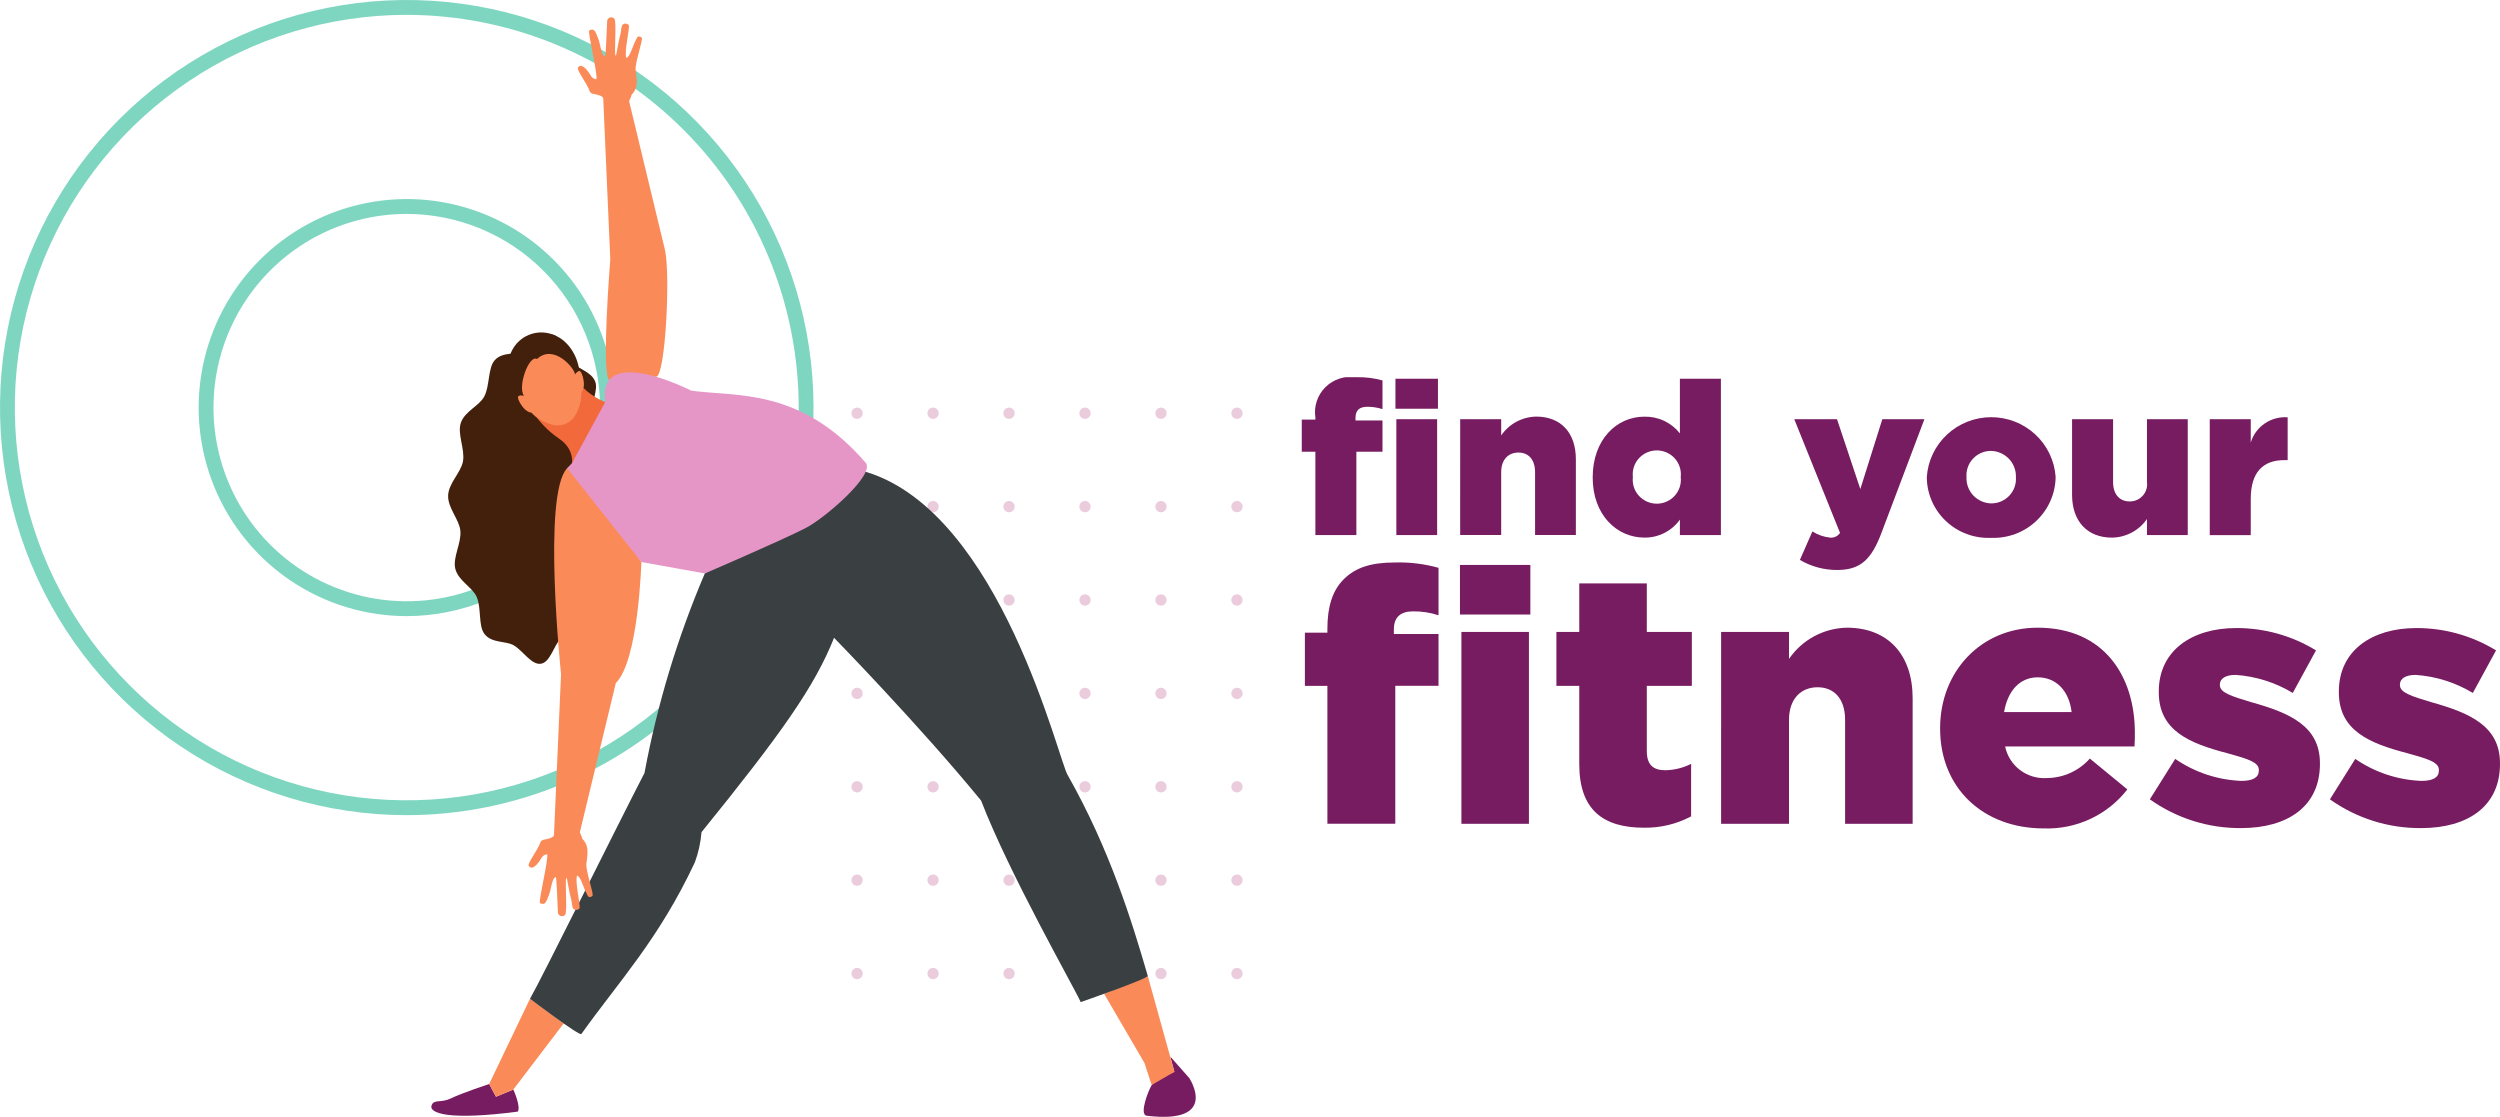 <svg width="338" height="151" viewBox="0 0 338 151" fill="none" xmlns="http://www.w3.org/2000/svg">
<g clip-path="url(#clip0_405_94)">
<path d="M146.693 56.636C147.115 56.636 147.457 56.294 147.457 55.871C147.457 55.448 147.115 55.106 146.693 55.106C146.271 55.106 145.929 55.448 145.929 55.871C145.929 56.294 146.271 56.636 146.693 56.636Z" fill="#EBCCDC"/>
<path d="M146.693 69.262C147.115 69.262 147.457 68.919 147.457 68.497C147.457 68.074 147.115 67.731 146.693 67.731C146.271 67.731 145.929 68.074 145.929 68.497C145.929 68.919 146.271 69.262 146.693 69.262Z" fill="#EBCCDC"/>
<path d="M146.693 81.887C147.115 81.887 147.457 81.544 147.457 81.122C147.457 80.699 147.115 80.357 146.693 80.357C146.271 80.357 145.929 80.699 145.929 81.122C145.929 81.544 146.271 81.887 146.693 81.887Z" fill="#EBCCDC"/>
<path d="M146.693 94.513C147.115 94.513 147.457 94.17 147.457 93.748C147.457 93.325 147.115 92.982 146.693 92.982C146.271 92.982 145.929 93.325 145.929 93.748C145.929 94.17 146.271 94.513 146.693 94.513Z" fill="#EBCCDC"/>
<path d="M146.693 107.139C147.115 107.139 147.457 106.796 147.457 106.373C147.457 105.951 147.115 105.608 146.693 105.608C146.271 105.608 145.929 105.951 145.929 106.373C145.929 106.796 146.271 107.139 146.693 107.139Z" fill="#EBCCDC"/>
<path d="M146.693 119.764C147.115 119.764 147.457 119.421 147.457 118.999C147.457 118.576 147.115 118.234 146.693 118.234C146.271 118.234 145.929 118.576 145.929 118.999C145.929 119.421 146.271 119.764 146.693 119.764Z" fill="#EBCCDC"/>
<path d="M146.693 132.389C147.115 132.389 147.457 132.047 147.457 131.624C147.457 131.201 147.115 130.859 146.693 130.859C146.271 130.859 145.929 131.201 145.929 131.624C145.929 132.047 146.271 132.389 146.693 132.389Z" fill="#EBCCDC"/>
<path d="M136.42 56.636C136.842 56.636 137.184 56.294 137.184 55.871C137.184 55.448 136.842 55.106 136.42 55.106C135.999 55.106 135.657 55.448 135.657 55.871C135.657 56.294 135.999 56.636 136.42 56.636Z" fill="#EBCCDC"/>
<path d="M136.42 69.262C136.842 69.262 137.184 68.919 137.184 68.497C137.184 68.074 136.842 67.731 136.42 67.731C135.999 67.731 135.657 68.074 135.657 68.497C135.657 68.919 135.999 69.262 136.42 69.262Z" fill="#EBCCDC"/>
<path d="M136.42 81.887C136.842 81.887 137.184 81.544 137.184 81.122C137.184 80.699 136.842 80.357 136.42 80.357C135.999 80.357 135.657 80.699 135.657 81.122C135.657 81.544 135.999 81.887 136.42 81.887Z" fill="#EBCCDC"/>
<path d="M136.42 94.513C136.842 94.513 137.184 94.17 137.184 93.748C137.184 93.325 136.842 92.982 136.42 92.982C135.999 92.982 135.657 93.325 135.657 93.748C135.657 94.17 135.999 94.513 136.42 94.513Z" fill="#EBCCDC"/>
<path d="M136.42 107.139C136.842 107.139 137.184 106.796 137.184 106.373C137.184 105.951 136.842 105.608 136.42 105.608C135.999 105.608 135.657 105.951 135.657 106.373C135.657 106.796 135.999 107.139 136.42 107.139Z" fill="#EBCCDC"/>
<path d="M136.42 119.764C136.842 119.764 137.184 119.421 137.184 118.999C137.184 118.576 136.842 118.234 136.42 118.234C135.999 118.234 135.657 118.576 135.657 118.999C135.657 119.421 135.999 119.764 136.42 119.764Z" fill="#EBCCDC"/>
<path d="M136.42 132.389C136.842 132.389 137.184 132.047 137.184 131.624C137.184 131.201 136.842 130.859 136.42 130.859C135.999 130.859 135.657 131.201 135.657 131.624C135.657 132.047 135.999 132.389 136.42 132.389Z" fill="#EBCCDC"/>
<path d="M167.237 56.636C167.659 56.636 168.001 56.294 168.001 55.871C168.001 55.448 167.659 55.106 167.237 55.106C166.815 55.106 166.473 55.448 166.473 55.871C166.473 56.294 166.815 56.636 167.237 56.636Z" fill="#EBCCDC"/>
<path d="M167.237 69.262C167.659 69.262 168.001 68.919 168.001 68.497C168.001 68.074 167.659 67.731 167.237 67.731C166.815 67.731 166.473 68.074 166.473 68.497C166.473 68.919 166.815 69.262 167.237 69.262Z" fill="#EBCCDC"/>
<path d="M167.237 81.887C167.659 81.887 168.001 81.544 168.001 81.122C168.001 80.699 167.659 80.357 167.237 80.357C166.815 80.357 166.473 80.699 166.473 81.122C166.473 81.544 166.815 81.887 167.237 81.887Z" fill="#EBCCDC"/>
<path d="M167.237 94.513C167.659 94.513 168.001 94.17 168.001 93.748C168.001 93.325 167.659 92.982 167.237 92.982C166.815 92.982 166.473 93.325 166.473 93.748C166.473 94.17 166.815 94.513 167.237 94.513Z" fill="#EBCCDC"/>
<path d="M167.237 107.139C167.659 107.139 168.001 106.796 168.001 106.373C168.001 105.951 167.659 105.608 167.237 105.608C166.815 105.608 166.473 105.951 166.473 106.373C166.473 106.796 166.815 107.139 167.237 107.139Z" fill="#EBCCDC"/>
<path d="M167.237 119.764C167.659 119.764 168.001 119.421 168.001 118.999C168.001 118.576 167.659 118.234 167.237 118.234C166.815 118.234 166.473 118.576 166.473 118.999C166.473 119.421 166.815 119.764 167.237 119.764Z" fill="#EBCCDC"/>
<path d="M167.237 132.389C167.659 132.389 168.001 132.047 168.001 131.624C168.001 131.201 167.659 130.859 167.237 130.859C166.815 130.859 166.473 131.201 166.473 131.624C166.473 132.047 166.815 132.389 167.237 132.389Z" fill="#EBCCDC"/>
<path d="M156.965 56.636C157.386 56.636 157.728 56.294 157.728 55.871C157.728 55.448 157.386 55.106 156.965 55.106C156.543 55.106 156.201 55.448 156.201 55.871C156.201 56.294 156.543 56.636 156.965 56.636Z" fill="#EBCCDC"/>
<path d="M156.965 69.262C157.386 69.262 157.728 68.919 157.728 68.497C157.728 68.074 157.386 67.731 156.965 67.731C156.543 67.731 156.201 68.074 156.201 68.497C156.201 68.919 156.543 69.262 156.965 69.262Z" fill="#EBCCDC"/>
<path d="M156.965 81.887C157.386 81.887 157.728 81.544 157.728 81.122C157.728 80.699 157.386 80.357 156.965 80.357C156.543 80.357 156.201 80.699 156.201 81.122C156.201 81.544 156.543 81.887 156.965 81.887Z" fill="#EBCCDC"/>
<path d="M156.965 94.513C157.386 94.513 157.728 94.17 157.728 93.748C157.728 93.325 157.386 92.982 156.965 92.982C156.543 92.982 156.201 93.325 156.201 93.748C156.201 94.17 156.543 94.513 156.965 94.513Z" fill="#EBCCDC"/>
<path d="M156.965 107.139C157.386 107.139 157.728 106.796 157.728 106.373C157.728 105.951 157.386 105.608 156.965 105.608C156.543 105.608 156.201 105.951 156.201 106.373C156.201 106.796 156.543 107.139 156.965 107.139Z" fill="#EBCCDC"/>
<path d="M156.965 119.764C157.386 119.764 157.728 119.421 157.728 118.999C157.728 118.576 157.386 118.234 156.965 118.234C156.543 118.234 156.201 118.576 156.201 118.999C156.201 119.421 156.543 119.764 156.965 119.764Z" fill="#EBCCDC"/>
<path d="M156.965 132.389C157.386 132.389 157.728 132.047 157.728 131.624C157.728 131.201 157.386 130.859 156.965 130.859C156.543 130.859 156.201 131.201 156.201 131.624C156.201 132.047 156.543 132.389 156.965 132.389Z" fill="#EBCCDC"/>
<path d="M126.149 56.636C126.571 56.636 126.913 56.294 126.913 55.871C126.913 55.448 126.571 55.106 126.149 55.106C125.727 55.106 125.385 55.448 125.385 55.871C125.385 56.294 125.727 56.636 126.149 56.636Z" fill="#EBCCDC"/>
<path d="M126.149 69.262C126.571 69.262 126.913 68.919 126.913 68.497C126.913 68.074 126.571 67.731 126.149 67.731C125.727 67.731 125.385 68.074 125.385 68.497C125.385 68.919 125.727 69.262 126.149 69.262Z" fill="#EBCCDC"/>
<path d="M126.149 81.887C126.571 81.887 126.913 81.544 126.913 81.122C126.913 80.699 126.571 80.357 126.149 80.357C125.727 80.357 125.385 80.699 125.385 81.122C125.385 81.544 125.727 81.887 126.149 81.887Z" fill="#EBCCDC"/>
<path d="M126.149 94.513C126.571 94.513 126.913 94.17 126.913 93.748C126.913 93.325 126.571 92.982 126.149 92.982C125.727 92.982 125.385 93.325 125.385 93.748C125.385 94.17 125.727 94.513 126.149 94.513Z" fill="#EBCCDC"/>
<path d="M126.149 107.139C126.571 107.139 126.913 106.796 126.913 106.373C126.913 105.951 126.571 105.608 126.149 105.608C125.727 105.608 125.385 105.951 125.385 106.373C125.385 106.796 125.727 107.139 126.149 107.139Z" fill="#EBCCDC"/>
<path d="M126.149 119.764C126.571 119.764 126.913 119.421 126.913 118.999C126.913 118.576 126.571 118.234 126.149 118.234C125.727 118.234 125.385 118.576 125.385 118.999C125.385 119.421 125.727 119.764 126.149 119.764Z" fill="#EBCCDC"/>
<path d="M126.149 132.389C126.571 132.389 126.913 132.047 126.913 131.624C126.913 131.201 126.571 130.859 126.149 130.859C125.727 130.859 125.385 131.201 125.385 131.624C125.385 132.047 125.727 132.389 126.149 132.389Z" fill="#EBCCDC"/>
<path d="M115.877 56.636C116.298 56.636 116.64 56.294 116.64 55.871C116.64 55.448 116.298 55.106 115.877 55.106C115.455 55.106 115.113 55.448 115.113 55.871C115.113 56.294 115.455 56.636 115.877 56.636Z" fill="#EBCCDC"/>
<path d="M115.877 69.262C116.298 69.262 116.64 68.919 116.64 68.497C116.64 68.074 116.298 67.731 115.877 67.731C115.455 67.731 115.113 68.074 115.113 68.497C115.113 68.919 115.455 69.262 115.877 69.262Z" fill="#EBCCDC"/>
<path d="M115.877 81.887C116.298 81.887 116.64 81.544 116.64 81.122C116.64 80.699 116.298 80.357 115.877 80.357C115.455 80.357 115.113 80.699 115.113 81.122C115.113 81.544 115.455 81.887 115.877 81.887Z" fill="#EBCCDC"/>
<path d="M115.877 94.513C116.298 94.513 116.64 94.17 116.64 93.748C116.64 93.325 116.298 92.982 115.877 92.982C115.455 92.982 115.113 93.325 115.113 93.748C115.113 94.17 115.455 94.513 115.877 94.513Z" fill="#EBCCDC"/>
<path d="M115.877 107.139C116.298 107.139 116.64 106.796 116.64 106.373C116.64 105.951 116.298 105.608 115.877 105.608C115.455 105.608 115.113 105.951 115.113 106.373C115.113 106.796 115.455 107.139 115.877 107.139Z" fill="#EBCCDC"/>
<path d="M115.877 119.764C116.298 119.764 116.64 119.421 116.64 118.999C116.64 118.576 116.298 118.234 115.877 118.234C115.455 118.234 115.113 118.576 115.113 118.999C115.113 119.421 115.455 119.764 115.877 119.764Z" fill="#EBCCDC"/>
<path d="M115.877 132.389C116.298 132.389 116.64 132.047 116.64 131.624C116.64 131.201 116.298 130.859 115.877 130.859C115.455 130.859 115.113 131.201 115.113 131.624C115.113 132.047 115.455 132.389 115.877 132.389Z" fill="#EBCCDC"/>
<path d="M54.994 110.21C44.117 110.21 33.485 106.979 24.441 100.924C15.397 94.868 8.349 86.262 4.186 76.193C0.024 66.124 -1.065 55.044 1.057 44.355C3.179 33.665 8.416 23.847 16.107 16.14C23.799 8.433 33.597 3.185 44.265 1.059C54.933 -1.067 65.99 0.024 76.039 4.195C86.088 8.365 94.677 15.428 100.72 24.49C106.763 33.552 109.988 44.206 109.988 55.105C109.971 69.715 104.172 83.721 93.862 94.052C83.552 104.383 69.574 110.194 54.994 110.21V110.21ZM54.994 2.007C44.514 2.007 34.269 5.121 25.555 10.956C16.84 16.79 10.049 25.083 6.038 34.785C2.027 44.487 0.978 55.163 3.023 65.463C5.067 75.763 10.114 85.224 17.525 92.65C24.936 100.076 34.378 105.133 44.657 107.182C54.936 109.23 65.591 108.179 75.273 104.16C84.956 100.141 93.232 93.336 99.055 84.604C104.877 75.873 107.985 65.607 107.986 55.105C107.969 41.028 102.381 27.532 92.446 17.578C82.512 7.624 69.043 2.026 54.994 2.01V2.007Z" fill="#7ED6C1"/>
<path d="M54.995 83.3C49.43 83.3 43.99 81.646 39.363 78.548C34.736 75.45 31.13 71.047 29 65.895C26.87 60.743 26.313 55.075 27.399 49.605C28.484 44.136 31.164 39.113 35.099 35.17C39.034 31.227 44.048 28.541 49.506 27.454C54.964 26.366 60.621 26.924 65.763 29.058C70.904 31.192 75.298 34.806 78.39 39.442C81.482 44.078 83.132 49.529 83.132 55.106C83.124 62.581 80.156 69.747 74.882 75.032C69.607 80.318 62.455 83.291 54.995 83.3ZM54.995 28.921C49.827 28.921 44.774 30.456 40.477 33.334C36.179 36.211 32.83 40.3 30.852 45.085C28.874 49.87 28.356 55.135 29.365 60.214C30.373 65.294 32.862 69.959 36.517 73.621C40.171 77.284 44.828 79.778 49.897 80.788C54.966 81.798 60.22 81.28 64.996 79.298C69.771 77.316 73.852 73.96 76.723 69.653C79.595 65.347 81.127 60.285 81.127 55.106C81.119 48.164 78.363 41.509 73.464 36.6C68.565 31.692 61.923 28.931 54.995 28.923V28.921Z" fill="#7ED6C1"/>
<path d="M82.507 67.821C82.458 69.162 80.844 70.379 80.711 71.686C80.564 73.078 81.882 74.628 81.654 75.878C81.406 77.242 79.623 78.182 79.261 79.428C78.85 80.833 79.794 82.717 79.261 83.85C78.636 85.197 76.675 85.395 75.827 86.294C74.835 87.339 74.417 89.491 73.161 89.731C71.894 89.971 70.753 88.04 69.498 87.271C68.418 86.614 66.477 87.006 65.489 85.698C64.644 84.575 65.106 82.226 64.454 80.717C63.872 79.372 61.961 78.536 61.556 76.893C61.184 75.379 62.399 73.416 62.243 71.773C62.096 70.225 60.525 68.679 60.587 66.994C60.649 65.309 62.334 63.883 62.597 62.352C62.876 60.725 61.811 58.675 62.295 57.196C62.823 55.589 64.79 54.899 65.473 53.603C66.236 52.145 65.952 49.768 66.878 48.712C67.962 47.482 69.868 48.021 70.996 47.446C72.305 46.775 73.589 44.934 74.832 45.269C76.067 45.604 76.323 47.781 77.233 48.897C78.011 49.857 79.951 50.203 80.473 51.594C80.918 52.764 79.837 54.571 80.14 56.004C80.408 57.278 82.116 58.345 82.261 59.725C82.395 60.988 80.963 62.434 81.004 63.832C81.042 65.146 82.559 66.482 82.507 67.821Z" fill="#43200C"/>
<path d="M78.613 52.174C79.588 53.212 80.797 54 82.139 54.473C83.226 54.735 92.054 64.166 77.25 63.203C77.25 63.203 77.988 60.927 75.586 59.301C74.006 58.232 72.684 56.821 71.717 55.174C71.717 55.174 78.004 51.347 78.613 52.174Z" fill="#F2693B"/>
<path d="M158.222 142.85L160.782 145.743C160.782 145.743 164.976 152.029 155.052 150.851C153.935 150.718 155.333 147.244 155.727 146.68C156.306 145.847 158.777 144.91 158.777 144.91L158.222 142.85Z" fill="#771C61"/>
<path d="M154.732 143.715L155.7 146.69L158.777 144.914L155.174 131.927L149.275 134.362L154.732 143.715Z" fill="#FA8B59"/>
<path d="M60.959 148.504C59.648 149.138 58.74 148.61 58.383 149.363C57.832 150.527 60.69 151.513 70.002 150.291C70.454 149.6 69.402 147.306 69.402 147.306L67.058 148.277L66.137 146.556C66.137 146.556 62.476 147.768 60.959 148.504Z" fill="#771C61"/>
<path d="M66.138 146.556L67.059 148.276L69.402 147.306L76.207 138.371L71.653 135.037L66.138 146.556Z" fill="#FA8B59"/>
<path d="M144.373 104.83C143.164 103.1 135.37 69.295 117.041 63.784C114.213 63.167 97.127 76.025 95.291 77.529C91.592 86.194 88.857 95.242 87.136 104.507C83.75 111.028 73.143 132.477 71.653 135.038C71.653 135.038 78.365 140.125 78.597 139.801C83.707 132.639 89.063 126.996 93.946 116.587C94.429 115.275 94.732 113.903 94.846 112.509C105.555 99.277 110.122 92.879 112.765 86.231C112.765 86.231 124.288 98.034 132.642 108.236C136.497 118.224 145.127 133.305 146.111 135.483C146.111 135.483 155.287 132.311 155.174 131.928C153.053 124.615 150.038 114.833 144.373 104.83Z" fill="#3A4042"/>
<path d="M82.365 51.393C83.69 52.397 87.488 50.995 88.714 50.942C89.941 50.889 90.654 37.453 89.919 33.855L85.06 13.699C85.105 13.447 85.379 13.074 85.373 12.841C86.204 11.959 86.196 11.187 85.942 9.454C85.808 8.55 86.989 5.311 86.763 5.096C86.453 4.802 86.134 4.896 86.016 5.323C85.491 6.246 85.234 7.613 84.691 7.835C84.331 7.119 85.205 3.678 85.005 3.381C84.905 3.275 84.772 3.208 84.628 3.192C84.484 3.176 84.339 3.211 84.218 3.291C83.951 3.558 83.974 4.287 83.899 4.544C83.646 5.416 83.354 7.301 83.299 7.463C83.286 7.463 83.211 7.53 83.201 7.526C83.047 6.845 83.368 2.91 83.076 2.554C83.003 2.459 82.901 2.391 82.786 2.359C82.671 2.327 82.549 2.333 82.437 2.375C82.325 2.418 82.23 2.496 82.166 2.597C82.102 2.698 82.072 2.817 82.081 2.937C82.032 4.399 81.893 7.422 81.819 7.63C81.263 7.576 81.159 5.784 80.843 5.123C80.585 4.588 80.47 3.68 79.669 4.117C79.403 4.264 80.896 10.263 80.619 10.722C79.989 10.575 79.99 10.378 79.591 9.78C79.38 9.465 78.571 8.432 78.143 9.148C77.942 9.486 79.395 11.339 79.683 12.231C79.861 12.786 80.288 12.645 80.848 12.831C81.24 12.962 81.612 13.04 81.566 13.509L82.511 35.063C82.511 35.063 81.267 50.562 82.365 51.393Z" fill="#FA8B59"/>
<path d="M75.853 91.144L74.906 112.701C74.951 113.168 74.579 113.248 74.188 113.379C73.629 113.565 73.202 113.424 73.024 113.977C72.736 114.87 71.282 116.723 71.484 117.062C71.913 117.778 72.721 116.745 72.932 116.43C73.332 115.834 73.331 115.637 73.96 115.488C74.237 115.947 72.745 121.948 73.011 122.093C73.811 122.528 73.925 121.622 74.183 121.087C74.5 120.426 74.604 118.632 75.162 118.579C75.236 118.788 75.373 121.811 75.423 123.273C75.414 123.392 75.444 123.512 75.508 123.613C75.572 123.714 75.667 123.791 75.779 123.834C75.89 123.877 76.013 123.883 76.128 123.851C76.243 123.819 76.345 123.75 76.418 123.656C76.709 123.3 76.388 119.365 76.543 118.684C76.555 118.679 76.63 118.745 76.641 118.747C76.695 118.906 76.987 120.793 77.24 121.665C77.315 121.923 77.292 122.65 77.559 122.917C77.679 122.997 77.823 123.032 77.967 123.016C78.11 123 78.243 122.934 78.342 122.829C78.543 122.53 77.67 119.091 78.028 118.373C78.57 118.595 78.829 119.965 79.355 120.884C79.472 121.314 79.792 121.406 80.102 121.113C80.328 120.899 79.147 117.66 79.28 116.756C79.534 115.023 79.544 114.25 78.712 113.367C78.717 113.136 78.443 112.764 78.398 112.511L83.258 92.353C85.337 82.182 75.853 91.144 75.853 91.144Z" fill="#FA8B59"/>
<path d="M83.261 92.353C86.359 89.25 86.711 75.985 86.711 75.985C86.711 75.985 77.881 62.058 76.681 63.299C73.285 66.806 75.853 91.146 75.853 91.146L83.261 92.353Z" fill="#FA8B59"/>
<path d="M117.041 62.567C108.234 52.362 99.476 53.662 93.452 52.815C93.452 52.815 80.761 46.319 81.819 54.371L77.35 62.594L76.681 63.3L86.712 75.986L95.292 77.53C95.292 77.53 105.772 73.025 108.943 71.381C111.599 70.008 118.381 64.117 117.041 62.567Z" fill="#E695C7"/>
<path d="M70.848 53.507C69.207 52.956 70.476 54.925 70.989 55.362C71.177 55.523 71.573 55.829 71.857 55.769L70.848 53.507Z" fill="#FA8B59"/>
<path d="M77.736 50.652C78.508 49.099 78.998 51.391 78.943 52.065C78.922 52.31 78.835 52.865 78.591 53.023L77.736 50.652Z" fill="#FA8B59"/>
<path d="M70.84 54.165C70.265 52.772 69.274 50.592 69.493 49.421C69.746 48.06 71.03 47.414 72.169 46.941C73.309 46.468 74.674 46.017 75.814 46.8C76.793 47.474 77.725 49.682 78.206 51.114C78.521 51.914 78.65 52.775 78.585 53.632C78.52 54.489 78.261 55.32 77.828 56.062C77.525 56.623 77.039 57.062 76.451 57.306C75.863 57.55 75.209 57.584 74.599 57.403C72.792 56.862 71.573 55.942 70.84 54.165Z" fill="#FA8B59"/>
<path d="M70.848 53.508C70.528 53.483 70.278 53.36 70.054 53.592C68.151 51.012 68.587 48.93 68.938 48.081C69.131 47.456 69.459 46.88 69.899 46.396C70.339 45.912 70.88 45.532 71.484 45.281C72.088 45.031 72.739 44.917 73.392 44.948C74.044 44.979 74.682 45.154 75.26 45.46C76.334 45.906 78 47.53 78.332 50.139C78.203 50.179 78.084 50.245 77.981 50.334C77.879 50.422 77.796 50.53 77.737 50.652C77.781 49.874 74.877 46.4 72.604 48.542C71.534 47.893 69.919 52.33 70.848 53.508Z" fill="#43200C"/>
</g>
<g clip-path="url(#clip1_405_94)">
<path d="M177.838 61.077H176V56.734H177.838V56.416C177.729 55.677 177.795 54.923 178.033 54.214C178.27 53.505 178.672 52.862 179.206 52.335C179.739 51.809 180.39 51.414 181.105 51.182C181.82 50.95 182.58 50.888 183.324 51C184.536 50.962 185.746 51.109 186.913 51.434V55.315C186.244 55.097 185.545 54.99 184.841 54.997C183.82 54.997 183.265 55.459 183.265 56.473V56.85H186.913V61.077H183.382V72.341H177.838V61.077ZM188.663 51.204H194.411V55.258H188.663V51.204ZM188.786 56.677H194.301V72.343H188.786V56.677Z" fill="#771C61"/>
<path d="M197.417 56.675H202.961V58.871C203.486 58.102 204.19 57.47 205.012 57.026C205.834 56.583 206.752 56.342 207.688 56.323C211.043 56.323 213.056 58.519 213.056 62.085V72.333H207.542V63.849C207.542 62.112 206.638 61.185 205.294 61.185C203.951 61.185 202.959 62.111 202.959 63.849V72.333H197.415L197.417 56.675Z" fill="#771C61"/>
<path d="M215.333 64.58V64.529C215.333 59.431 218.572 56.334 222.307 56.334C223.231 56.311 224.148 56.504 224.984 56.896C225.82 57.288 226.552 57.869 227.121 58.592V51.209H232.665V72.337H227.121V70.252C226.581 71.011 225.864 71.628 225.03 72.052C224.197 72.476 223.273 72.693 222.337 72.684C218.572 72.688 215.333 69.59 215.333 64.58ZM227.238 64.522V64.464C227.285 64.013 227.237 63.558 227.096 63.127C226.955 62.697 226.724 62.3 226.419 61.964C226.114 61.627 225.741 61.358 225.324 61.174C224.907 60.99 224.456 60.895 223.999 60.895C223.543 60.895 223.092 60.99 222.675 61.174C222.258 61.358 221.885 61.627 221.579 61.964C221.274 62.3 221.043 62.697 220.902 63.127C220.761 63.558 220.713 64.013 220.761 64.464V64.529C220.713 64.979 220.761 65.434 220.902 65.865C221.043 66.296 221.274 66.692 221.579 67.029C221.885 67.365 222.258 67.634 222.675 67.819C223.092 68.003 223.543 68.098 223.999 68.098C224.456 68.098 224.907 68.003 225.324 67.819C225.741 67.634 226.114 67.365 226.419 67.029C226.724 66.692 226.955 66.296 227.096 65.865C227.237 65.434 227.285 64.979 227.238 64.529V64.522Z" fill="#771C61"/>
<path d="M254.492 56.675H260.181L254.403 71.965C253.032 75.642 251.544 77.062 248.393 77.062C246.617 77.07 244.873 76.6 243.345 75.701L245.037 71.85C245.766 72.316 246.596 72.603 247.459 72.689C247.715 72.707 247.971 72.658 248.201 72.546C248.432 72.434 248.629 72.264 248.772 72.052L242.587 56.68H248.365L251.517 66.121L254.492 56.675Z" fill="#771C61"/>
<path d="M260.503 64.58V64.522C260.642 62.328 261.616 60.269 263.228 58.761C264.84 57.253 266.969 56.41 269.184 56.403C271.4 56.395 273.535 57.224 275.157 58.721C276.779 60.218 277.767 62.271 277.921 64.464V64.522C277.902 65.635 277.659 66.733 277.206 67.751C276.753 68.768 276.1 69.686 275.284 70.45C274.469 71.213 273.507 71.807 272.457 72.197C271.407 72.586 270.289 72.763 269.168 72.717C268.057 72.763 266.948 72.588 265.906 72.201C264.865 71.814 263.912 71.224 263.104 70.465C262.296 69.706 261.649 68.795 261.203 67.784C260.756 66.773 260.518 65.683 260.503 64.58V64.58ZM272.55 64.58V64.522C272.568 64.067 272.495 63.612 272.334 63.185C272.173 62.758 271.927 62.367 271.612 62.035C271.297 61.704 270.918 61.438 270.498 61.253C270.078 61.068 269.625 60.969 269.166 60.96C268.714 60.962 268.266 61.056 267.852 61.236C267.437 61.416 267.064 61.678 266.755 62.006C266.447 62.334 266.209 62.721 266.056 63.144C265.904 63.567 265.84 64.016 265.869 64.464V64.522C265.85 64.975 265.922 65.426 266.081 65.85C266.24 66.275 266.483 66.663 266.796 66.993C267.108 67.322 267.484 67.587 267.901 67.77C268.318 67.953 268.768 68.052 269.224 68.06C269.676 68.061 270.124 67.97 270.54 67.793C270.956 67.616 271.332 67.357 271.643 67.031C271.955 66.705 272.197 66.32 272.353 65.899C272.51 65.477 272.578 65.028 272.554 64.58H272.55Z" fill="#771C61"/>
<path d="M280.144 66.898V56.675H285.687V65.159C285.687 66.867 286.593 67.794 287.934 67.794C288.269 67.798 288.602 67.729 288.908 67.593C289.215 67.457 289.488 67.258 289.71 67.008C289.931 66.757 290.096 66.463 290.193 66.144C290.289 65.825 290.315 65.489 290.27 65.159V56.675H295.784V72.341H290.27V70.169C289.743 70.933 289.038 71.562 288.216 72C287.393 72.438 286.476 72.674 285.543 72.688C282.184 72.688 280.144 70.459 280.144 66.898Z" fill="#771C61"/>
<path d="M298.758 56.679H304.302V59.835C304.616 58.786 305.282 57.876 306.189 57.254C307.097 56.633 308.191 56.338 309.291 56.419V62.211H308.825C305.936 62.211 304.302 63.861 304.302 67.457V72.35H298.758V56.679Z" fill="#771C61"/>
<path d="M179.464 92.726H176.42V85.535H179.464V85.012C179.464 82.04 180.14 79.835 181.687 78.302C183.285 76.716 185.407 76.049 188.548 76.049C190.553 75.987 192.557 76.229 194.489 76.768V83.182C193.382 82.822 192.224 82.644 191.059 82.655C189.369 82.655 188.45 83.423 188.45 85.095V85.719H194.489V92.719H188.643V111.369H179.465L179.464 92.726ZM197.386 76.378H206.904V83.088H197.386V76.378ZM197.581 85.441H206.711V111.378H197.581V85.441Z" fill="#771C61"/>
<path d="M213.517 103.322V92.726H210.426V85.439H213.517V78.871H222.649V85.439H228.736V92.726H222.649V101.548C222.649 103.37 223.47 104.137 225.16 104.137C226.37 104.113 227.56 103.818 228.639 103.275V110.374C226.679 111.414 224.485 111.942 222.263 111.907C216.754 111.904 213.517 109.506 213.517 103.322Z" fill="#771C61"/>
<path d="M232.695 85.438H241.874V89.082C242.743 87.809 243.908 86.762 245.27 86.028C246.631 85.294 248.15 84.894 249.7 84.864C255.255 84.864 258.589 88.506 258.589 94.404V111.377H249.458V97.329C249.458 94.453 247.959 92.918 245.738 92.918C243.516 92.918 241.873 94.451 241.873 97.329V111.377H232.693L232.695 85.438Z" fill="#771C61"/>
<path d="M262.305 98.528V98.431C262.305 90.855 267.763 84.864 275.493 84.864C284.478 84.864 288.633 91.432 288.633 99.055C288.633 99.63 288.633 100.301 288.585 100.924H271.094C271.355 102.194 272.072 103.328 273.112 104.113C274.152 104.899 275.445 105.282 276.748 105.194C277.847 105.184 278.931 104.943 279.93 104.489C280.929 104.035 281.821 103.377 282.546 102.557L287.618 106.728C286.292 108.437 284.573 109.807 282.606 110.724C280.639 111.641 278.48 112.08 276.308 112.002C268.101 112 262.305 106.534 262.305 98.528ZM280.082 96.274C279.744 93.397 278.005 91.576 275.493 91.576C273.078 91.576 271.437 93.397 270.952 96.274H280.082Z" fill="#771C61"/>
<path d="M290.659 108.069L294.089 102.604C296.722 104.419 299.823 105.45 303.027 105.576C304.625 105.576 305.394 105.096 305.394 104.185V104.088C305.394 103.034 303.896 102.601 301.143 101.835C295.974 100.493 291.866 98.767 291.866 93.589V93.493C291.866 87.98 296.312 84.911 302.35 84.911C306.154 84.904 309.885 85.95 313.122 87.932L309.983 93.685C307.639 92.272 304.989 91.435 302.253 91.245C300.851 91.245 300.127 91.772 300.127 92.54V92.636C300.127 93.643 301.673 94.122 304.378 94.937C309.548 96.376 313.655 98.149 313.655 103.184V103.281C313.655 108.985 309.352 111.959 302.978 111.959C298.561 111.989 294.247 110.627 290.659 108.069V108.069Z" fill="#771C61"/>
<path d="M315.005 108.069L318.433 102.604C321.067 104.419 324.168 105.45 327.371 105.577C328.97 105.577 329.738 105.097 329.738 104.186V104.09C329.738 103.036 328.241 102.602 325.487 101.836C320.318 100.494 316.212 98.768 316.212 93.59V93.494C316.212 87.981 320.656 84.912 326.694 84.912C330.498 84.905 334.229 85.951 337.467 87.933L334.328 93.687C331.984 92.273 329.334 91.437 326.598 91.247C325.198 91.247 324.471 91.774 324.471 92.541V92.637C324.471 93.644 326.018 94.123 328.724 94.938C333.887 96.377 337.999 98.151 337.999 103.186V103.282C337.999 108.987 333.696 111.96 327.322 111.96C322.905 111.99 318.592 110.627 315.005 108.069V108.069Z" fill="#771C61"/>
</g>
<defs>
<clipPath id="clip0_405_94">
<rect width="168" height="151" fill="white"/>
</clipPath>
<clipPath id="clip1_405_94">
<rect width="162" height="61" fill="white" transform="translate(176 51)"/>
</clipPath>
</defs>
</svg>
